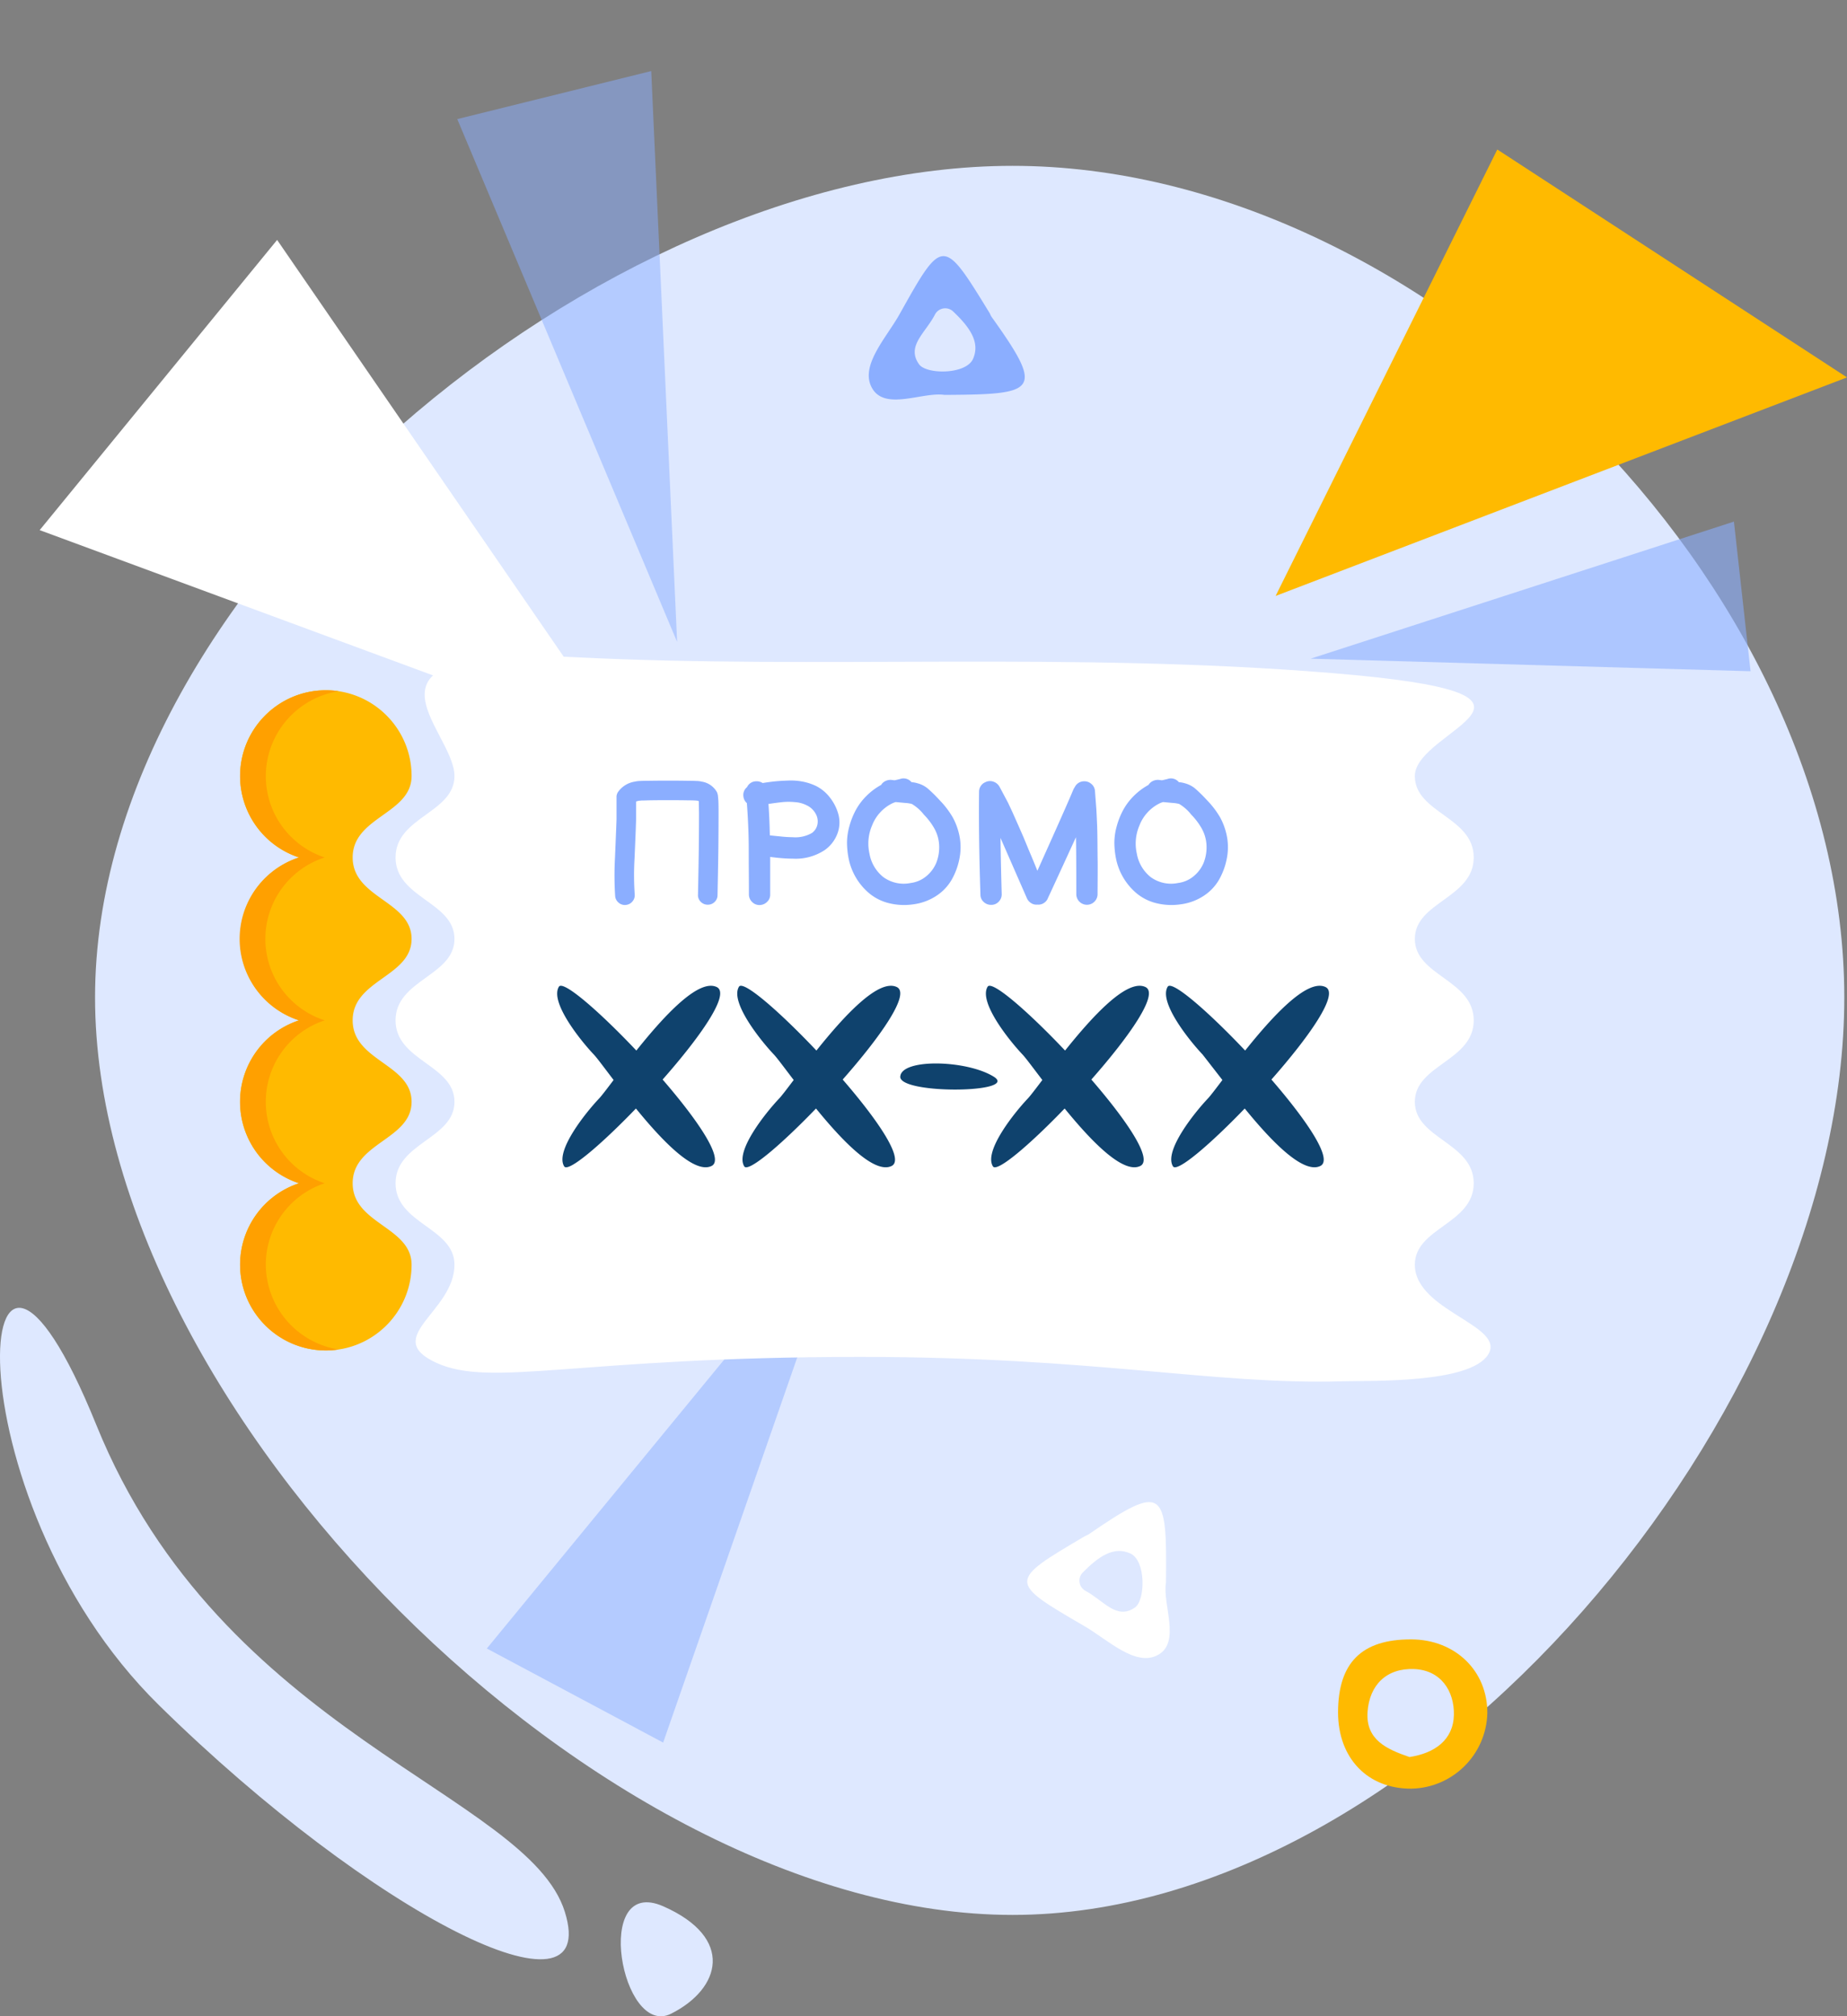 <svg xmlns="http://www.w3.org/2000/svg" width="215.401" height="235.167" ><rect width="100%" height="100%" fill="#808080" stroke="none"/><path d="M97 11.824c48.049 0 107 58.951 107 107s-58.951 97-107 97-97-48.951-97-97 48.951-107 97-107zm52.215.363c4.3 13.768 40.013 20.651 54.641 56.792s17.64-8.175-7.314-32.7-51.63-37.855-47.327-24.092zM136.814.307c-5.788 2.911-7.438 8.829.906 12.517s4.882-15.432-.906-12.517z" transform="matrix(-1 0 0 -1 215.086 235.167)" fill="#dee8ff"/><path d="M148.764 69.507l25.854-52.07 40.783 26.581z" fill="#ffba00"/><path d="M32.319 27.984L4.627 61.83l68.308 25.231z" fill="#fff"/><g fill="#8baeff"><path d="M75.948 8.286L53.326 13.89l25.64 60.977zM56.776 192.269l20.562 10.972 21.747-62.471z" opacity=".5"/><path d="M204.153 78.289l-1.939-17.453-49.367 15.988z" opacity=".58"/></g><path d="M173.552 157.986c-2.127 3.4-13.7 3.024-17.059 3.12-15.025.422-28.7-2.846-56.175-2.846-32.948 0-43.016 3.646-49.451.679s2.134-5.92 2.134-11.432c0-4.331-6.87-4.752-6.87-9.5s6.87-5.171 6.87-9.5-6.87-4.75-6.87-9.5 6.87-5.171 6.87-9.5-6.87-4.75-6.87-9.5 6.87-5.174 6.87-9.5c0-5.514-13.993-15.268 14.179-13.85s57.59-.66 88.091 1.84 9.73 6.497 9.73 12.01c0 4.329 6.867 4.748 6.867 9.5s-6.867 5.172-6.867 9.5 6.867 4.749 6.867 9.5-6.867 5.171-6.867 9.5 6.867 4.748 6.867 9.5-6.867 5.173-6.867 9.5c0 5.407 10.678 7.08 8.551 10.479zm-132.551-.479h0z" fill="#fff"/><path d="M28 147.507a10.01 10.01 0 0 1 6.869-9.5 10 10 0 0 1 0-19 10 10 0 0 1-6.869-9.5 10.01 10.01 0 0 1 6.869-9.5 10 10 0 0 1-6.869-9.5c0-5.523 4.477-10 10-10s10 4.477 10 10c0 4.43-6.871 4.749-6.871 9.5s6.871 5.071 6.871 9.5-6.871 4.749-6.871 9.5 6.871 5.07 6.871 9.5-6.871 4.749-6.871 9.5 6.871 5.071 6.871 9.5c0 5.523-4.477 10-10 10s-10-4.477-10-10z" fill="#ffba00"/><path d="M38 157.507c-5.521-.006-9.994-4.479-10-10-.005-4.319 2.767-8.152 6.87-9.5a9.98 9.98 0 0 1-6.87-9.5c-.006-4.319 2.766-8.153 6.87-9.5a9.98 9.98 0 0 1 0-19c-4.103-1.348-6.875-5.181-6.87-9.5.006-5.521 4.479-9.994 10-10a10.12 10.12 0 0 1 1.5.112c-4.876.763-8.478 4.952-8.5 9.888a9.99 9.99 0 0 0 6.87 9.5 9.98 9.98 0 0 0 0 19c-4.103 1.348-6.875 5.181-6.87 9.5a9.98 9.98 0 0 0 6.87 9.5 9.99 9.99 0 0 0-6.87 9.5 10.06 10.06 0 0 0 8.5 9.888c-.497.074-.998.112-1.5.112z" fill="#ffa000"/><path d="M136.794 136.033c-1.1-1.8 2.585-6.345 4.073-7.912.3-.317.9-1.111 1.693-2.157l-2.308-2.969c-1.488-1.566-5.169-6.11-4.073-7.912.487-.8 4.754 2.922 9.032 7.446 3.183-3.983 7.227-8.41 9.366-7.412 1.657.773-1.925 5.832-6.3 10.793 4.089 4.727 7.265 9.354 5.687 10.09-.211.096-.442.145-.674.142-2.1 0-5.363-3.462-8.126-6.854-3.653 3.793-7.154 6.855-8.14 6.855-.091.009-.18-.033-.23-.11zm-21 0c-1.1-1.8 2.583-6.345 4.073-7.912.3-.317.9-1.111 1.693-2.157-1.1-1.44-1.932-2.571-2.308-2.969-1.488-1.566-5.169-6.11-4.073-7.912.487-.8 4.754 2.922 9.032 7.446 3.183-3.983 7.225-8.41 9.366-7.412 1.655.773-1.925 5.832-6.3 10.793 4.089 4.727 7.265 9.354 5.687 10.09-.211.096-.442.145-.674.142-2.1 0-5.363-3.462-8.128-6.854-3.651 3.793-7.151 6.855-8.137 6.855-.092.01-.181-.033-.231-.11zm-29 0c-1.1-1.8 2.585-6.345 4.075-7.912.3-.317.9-1.111 1.693-2.157-1.1-1.44-1.932-2.571-2.308-2.969-1.488-1.566-5.169-6.11-4.073-7.912.487-.8 4.754 2.922 9.032 7.446 3.181-3.983 7.225-8.41 9.364-7.412 1.657.773-1.925 5.832-6.3 10.793 4.091 4.727 7.267 9.354 5.689 10.09a1.58 1.58 0 0 1-.676.142c-2.1 0-5.363-3.462-8.126-6.854-3.653 3.793-7.154 6.855-8.14 6.855-.092.01-.182-.033-.232-.11zm-21 0c-1.1-1.8 2.585-6.345 4.073-7.912.3-.317.9-1.111 1.693-2.157-1.1-1.44-1.93-2.571-2.306-2.969-1.49-1.566-5.171-6.11-4.073-7.912.487-.8 4.754 2.922 9.032 7.446 3.181-3.983 7.225-8.41 9.364-7.412 1.657.773-1.925 5.832-6.3 10.793 4.089 4.727 7.267 9.354 5.689 10.09-.212.096-.443.145-.676.142-2.1 0-5.363-3.462-8.126-6.854-3.653 3.793-7.154 6.855-8.14 6.855-.092.01-.181-.033-.231-.11zm39.2-10.475c.144-2.11 7.68-1.95 10.869 0 1.625.993-1.27 1.521-4.479 1.521-3.089 0-6.465-.488-6.394-1.521z" fill="#0f426d"/><path d="M164.576 191.207c-5.78-.02-8.53 2.73-8.53 8.53.01 5.33 3.45 8.91 8.55 8.88 4.826-.096 8.725-3.965 8.86-8.79.04-4.94-3.74-8.61-8.88-8.62zm-.2 13.72c-2.63-.9-5.11-2-4.89-5.25.22-3.19 2.25-5.14 5.43-5.01 3.12.12 4.69 2.56 4.64 5.33-.06 2.95-2.26 4.49-5.18 4.93z" fill="#ffba00"/><path d="M135.978 184.573c.12-10.77-.17-11.72-9.03-5.61-.14.09-.31.14-.45.22-8.91 5.25-8.94 5.3-.06 10.46 2.77 1.6 6.03 4.87 8.67 3.34 2.61-1.51.44-5.89.87-8.41zm-3.62 2.92c-2.144 1.482-3.642-.808-5.743-1.937-.379-.194-.644-.557-.714-.978s.063-.849.359-1.156c1.85-1.887 3.628-3.121 5.558-2.239 1.85.83 1.76 5.47.54 6.31z" fill="#fff"/><path d="M110.166 46.058c10.772-.063 11.717-.369 5.456-9.125-.092-.138-.145-.308-.228-.446-5.401-8.821-5.452-8.85-10.461.118-1.553 2.797-4.767 6.113-3.193 8.727 1.554 2.584 5.897.34 8.425.727zm-2.982-3.57c-1.518-2.119.746-3.656 1.839-5.776.188-.383.546-.654.966-.731s.851.049 1.162.34c1.918 1.818 3.183 3.575 2.333 5.52-.799 1.864-5.44 1.853-6.301.647zM71.74 104.507a37.92 37.92 0 0 1-.02-4.46q.18-4.28.18-4.52v-2.64a1.06 1.06 0 0 1 .18-.52c.458-.646 1.158-1.079 1.94-1.2.21-.05.424-.077.64-.08q.34-.02.86-.02 1.02-.02 2.4-.02 1.4 0 2.42.02.54 0 .86.02a2.77 2.77 0 0 1 .66.08 2.45 2.45 0 0 1 1.76 1.24 1.59 1.59 0 0 1 .12.56q.02.18.04.46.02.5.02 1.34 0 1.42-.02 3.84-.02 1.9-.1 5.78c.006.306-.118.6-.34.81a1.1 1.1 0 0 1-.82.32 1.12 1.12 0 0 1-.81-.35c-.216-.216-.329-.515-.31-.82q.08-3.86.1-5.76.02-2.4.02-3.8-.02-.82-.02-1.28l-.02-.08q-.06-.02-.14-.04h-.04a.7.7 0 0 1-.08-.01.73.73 0 0 0-.12-.01q-.3-.02-.82-.02-.98-.02-2.36-.02-1.34 0-2.34.02-.5.02-.82.02a.54.54 0 0 1-.12.02h-.08a2.26 2.26 0 0 0-.38.1v2.04q0 .54-.18 4.62a32.91 32.91 0 0 0 .02 4.16 1.1 1.1 0 0 1-.27.84 1.12 1.12 0 0 1-.78.4c-.302.03-.603-.068-.83-.27a1.11 1.11 0 0 1-.4-.77zm15.6-.2q0-1.08-.01-2.52-.01-1.44-.01-2.7 0-1.26-.06-2.7-.06-1.44-.16-2.72c-.224-.194-.366-.466-.4-.76a1.17 1.17 0 0 1 .42-1.1 1.18 1.18 0 0 1 1-.68 1.28 1.28 0 0 1 .82.2q.88-.14 1.5-.2.62-.06 1.53-.09a7.2 7.2 0 0 1 1.72.14 6.5 6.5 0 0 1 1.51.51 4.75 4.75 0 0 1 1.63 1.39 5.48 5.48 0 0 1 .96 1.96c.179.719.137 1.475-.12 2.17a4.1 4.1 0 0 1-1.49 1.94c-1.106.728-2.418 1.078-3.74 1q-.74 0-1.76-.1l-.86-.1v4.36a1.12 1.12 0 0 1-.35.87 1.24 1.24 0 0 1-.88.38 1.17 1.17 0 0 1-.88-.36c-.241-.233-.375-.555-.37-.89zm5.12-6.66a3.86 3.86 0 0 0 2.24-.5c.325-.241.55-.593.63-.99a1.8 1.8 0 0 0-.2-1.24 2.3 2.3 0 0 0-1.05-.99 3.49 3.49 0 0 0-1.35-.37c-.469-.046-.941-.05-1.41-.01q-.62.06-1.7.22.12 1.66.16 3.66.14.02.53.06.39.04.63.06c.505.061 1.012.094 1.52.1zm14.1 7.82a7.34 7.34 0 0 1-2.9-.13 5.74 5.74 0 0 1-2.28-1.14 7.11 7.11 0 0 1-1.56-1.84 7.14 7.14 0 0 1-.86-2.27 9.94 9.94 0 0 1-.18-1.83 7.2 7.2 0 0 1 .27-1.87 8.9 8.9 0 0 1 .74-1.88 7.12 7.12 0 0 1 1.23-1.65 7.54 7.54 0 0 1 1.74-1.31 1.17 1.17 0 0 1 .52-.46 1.33 1.33 0 0 1 .72-.12l.32.04q.12-.02.28-.06.16-.04.25-.06c.051-.011.101-.024.15-.04.47-.157.989-.006 1.3.38a3.28 3.28 0 0 1 .74.14c.434.117.837.329 1.18.62.478.421.932.868 1.36 1.34a10.26 10.26 0 0 1 1.54 2.02 7.69 7.69 0 0 1 .81 2.34 6.77 6.77 0 0 1-.05 2.51 8.05 8.05 0 0 1-.89 2.4 5.56 5.56 0 0 1-1.78 1.88 6.35 6.35 0 0 1-2.65.99zm-.36-2.48c.687-.085 1.334-.37 1.86-.82a3.97 3.97 0 0 0 1.16-1.61c.246-.661.348-1.367.3-2.07-.048-.684-.253-1.348-.6-1.94-.328-.561-.724-1.078-1.18-1.54a5.11 5.11 0 0 0-1.4-1.24 4.21 4.21 0 0 0-.8-.12l-1.08-.1a2.43 2.43 0 0 0-.5.2 4.8 4.8 0 0 0-2.26 2.54 5.32 5.32 0 0 0-.3 3.28 4.49 4.49 0 0 0 1.6 2.72 4.03 4.03 0 0 0 3.2.7zm14.78 2.52c-.252.027-.506-.033-.72-.17a1.26 1.26 0 0 1-.5-.57l-3.08-7.04q.04 3.08.14 6.52a1.21 1.21 0 0 1-.33.9c-.221.248-.538.39-.87.39-.333.012-.658-.111-.9-.34a1.13 1.13 0 0 1-.38-.87q-.22-6.66-.16-11.98a1.21 1.21 0 0 1 .19-.66c.121-.195.299-.349.51-.44a1.19 1.19 0 0 1 .94-.09 1.28 1.28 0 0 1 .74.59l.98 1.84q.2.42.48 1.02l.42.94.46 1.04.42.96q.12.28.44 1.06.32.78.4.96.08.18.43 1.03.35.85.39.97l1.56-3.48q2.14-4.78 2.62-5.96a1.82 1.82 0 0 1 .18-.32 1.2 1.2 0 0 1 1.02-.68c.327-.029.651.076.9.29.261.208.42.517.44.85q.08 1.1.16 2.12.06 1.14.09 1.9.03.76.04 2.22.01 1.46.02 1.9.01.44 0 2.07-.01 1.63-.01 1.81a1.2 1.2 0 1 1-2.48 0q0-5.32-.04-6.64l-.68 1.48q-1.76 3.84-2.58 5.6a1.17 1.17 0 0 1-.49.6 1.16 1.16 0 0 1-.75.18zm16.76-.04a7.34 7.34 0 0 1-2.9-.13 5.74 5.74 0 0 1-2.28-1.14 7.11 7.11 0 0 1-1.56-1.84 7.14 7.14 0 0 1-.86-2.27 9.94 9.94 0 0 1-.18-1.83 7.2 7.2 0 0 1 .27-1.87 8.9 8.9 0 0 1 .74-1.88 7.12 7.12 0 0 1 1.23-1.65 7.54 7.54 0 0 1 1.74-1.31 1.17 1.17 0 0 1 .52-.46 1.33 1.33 0 0 1 .72-.12l.32.04q.12-.02.28-.06.16-.04.25-.06c.051-.011.101-.024.15-.04.47-.157.989-.006 1.3.38a3.28 3.28 0 0 1 .74.14c.434.117.837.329 1.18.62.478.421.932.868 1.36 1.34a10.26 10.26 0 0 1 1.54 2.02 7.69 7.69 0 0 1 .81 2.34 6.77 6.77 0 0 1-.05 2.51 8.05 8.05 0 0 1-.89 2.4 5.56 5.56 0 0 1-1.78 1.88 6.35 6.35 0 0 1-2.65.99zm-.36-2.48c.687-.085 1.334-.37 1.86-.82a3.97 3.97 0 0 0 1.16-1.61c.246-.661.348-1.367.3-2.07-.048-.684-.253-1.348-.6-1.94-.328-.561-.724-1.078-1.18-1.54a5.11 5.11 0 0 0-1.4-1.24 4.21 4.21 0 0 0-.8-.12l-1.08-.1a2.43 2.43 0 0 0-.5.2 4.8 4.8 0 0 0-2.26 2.54 5.32 5.32 0 0 0-.3 3.28 4.49 4.49 0 0 0 1.6 2.72 4.03 4.03 0 0 0 3.2.7z" fill="#8baeff"/></svg>
